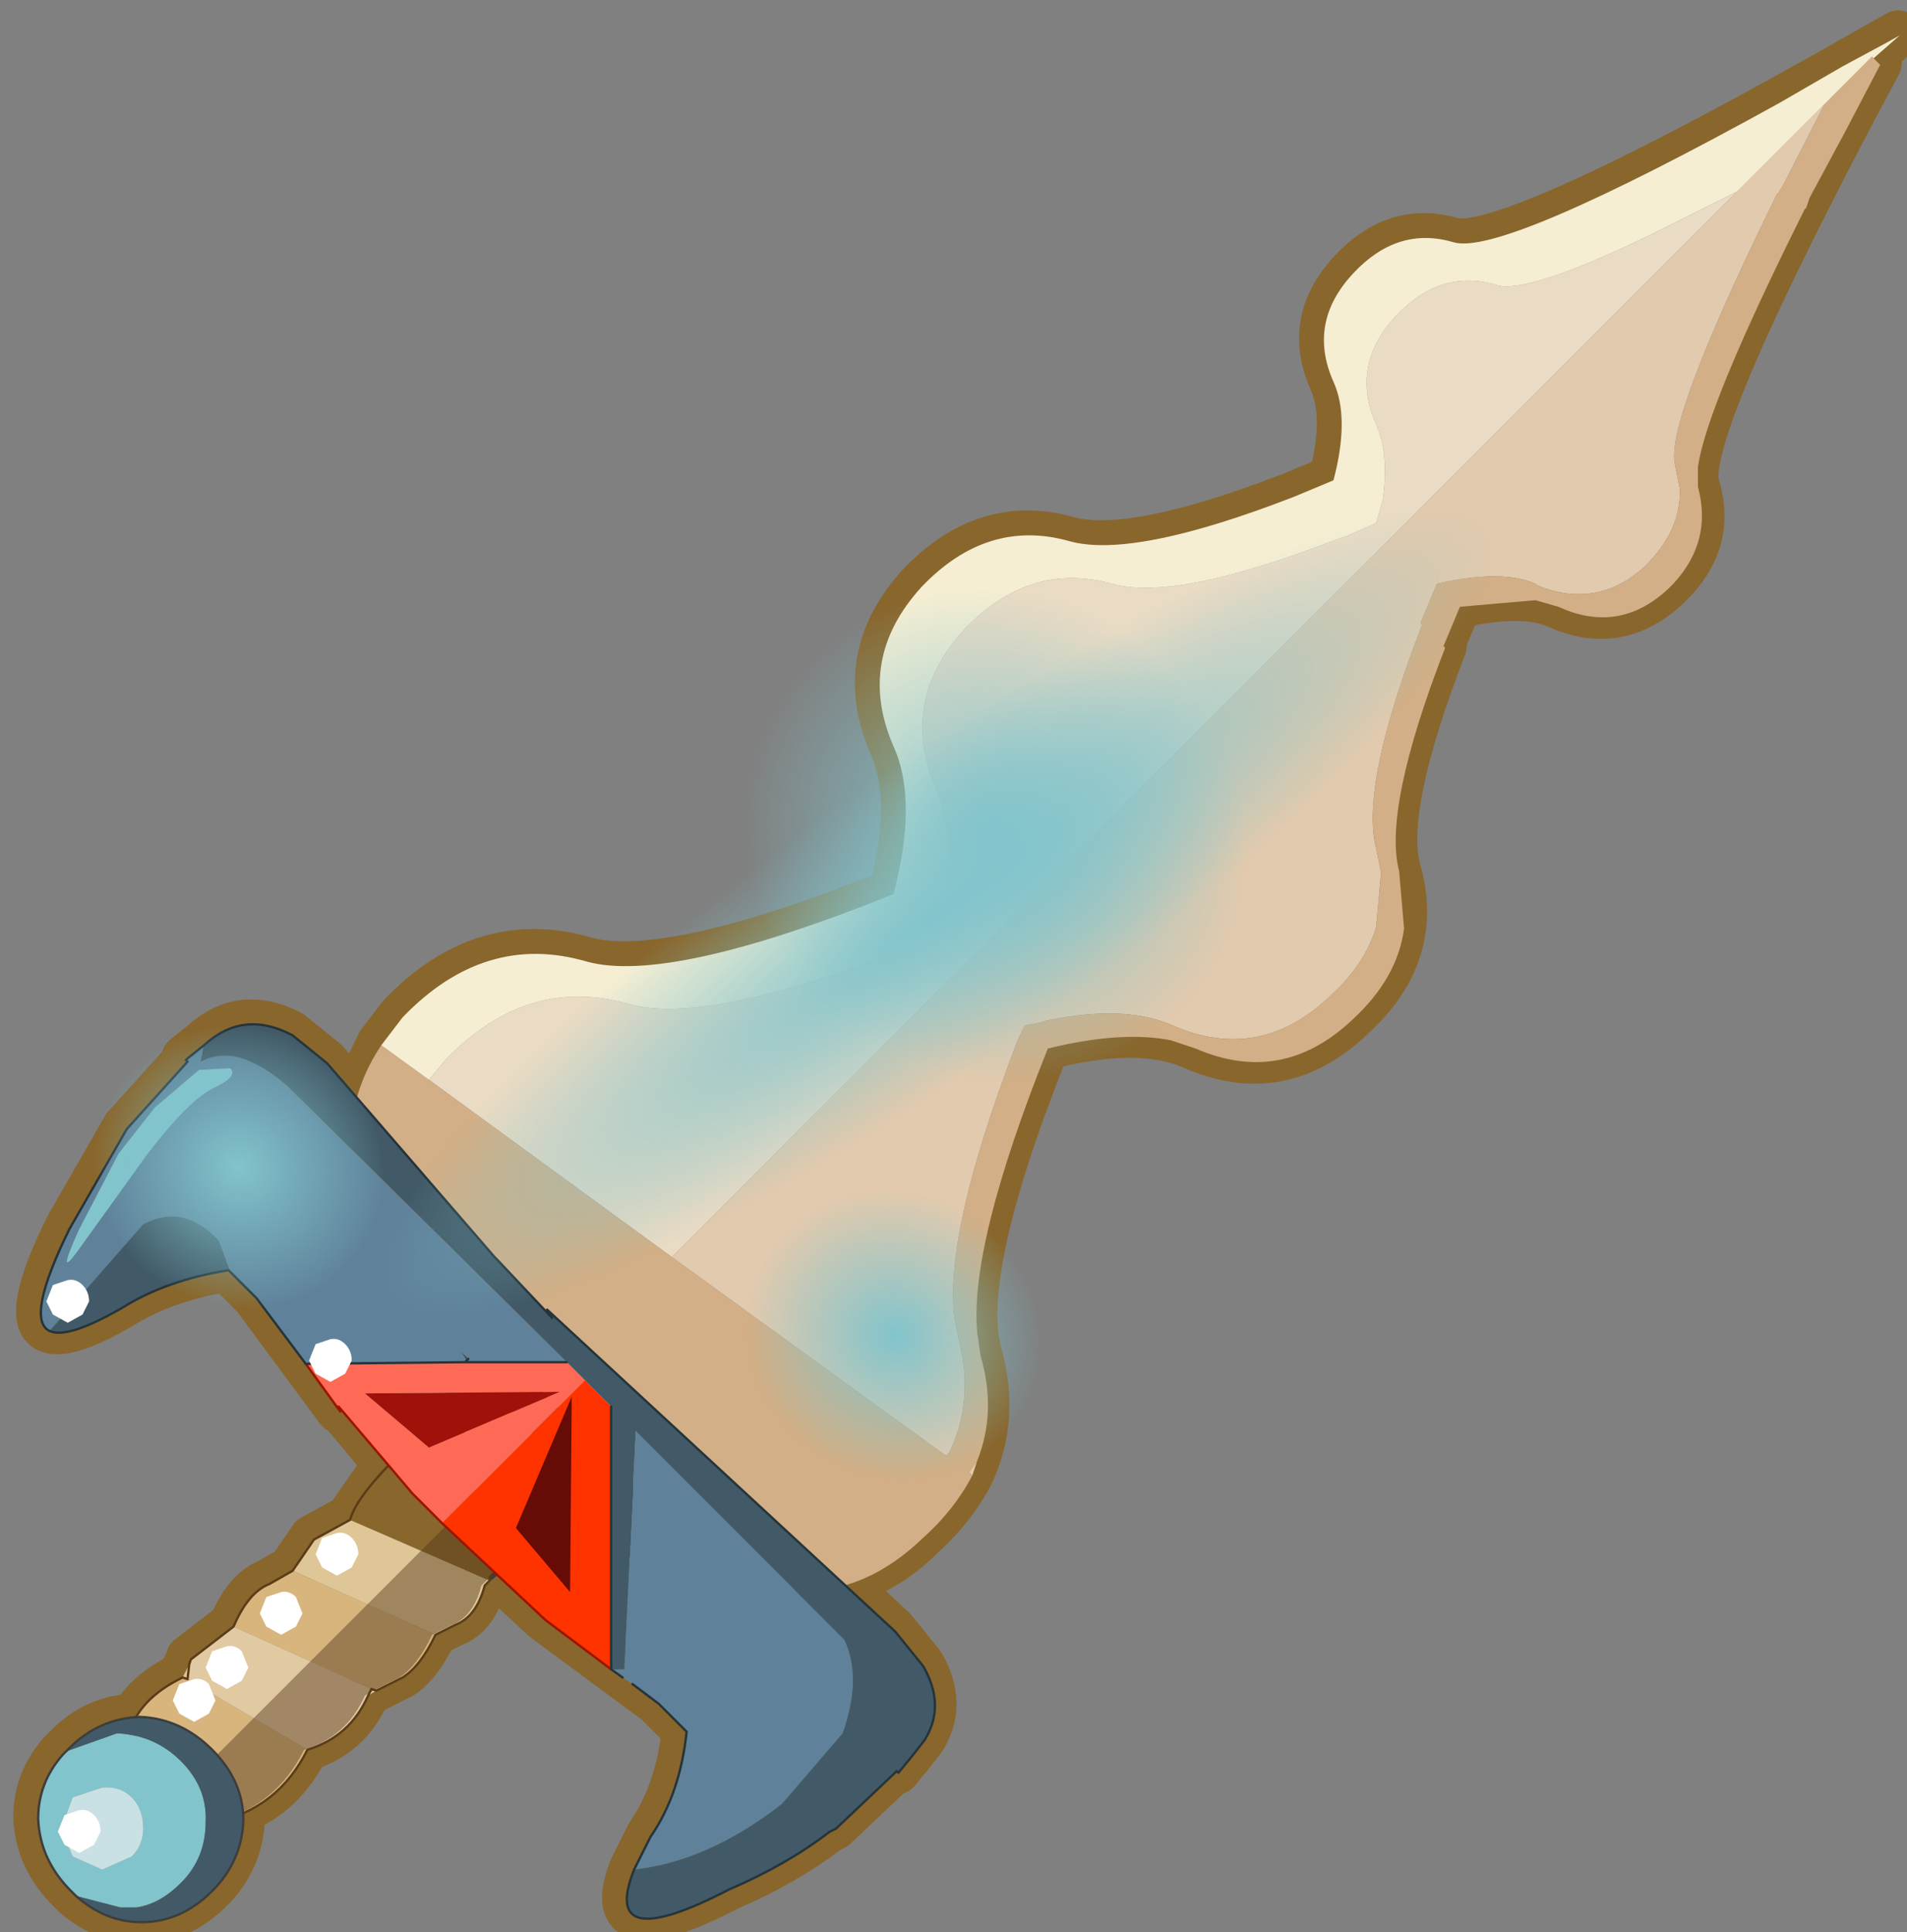 <svg viewBox="0 0 25.791 26.124" xmlns="http://www.w3.org/2000/svg" xmlns:xlink="http://www.w3.org/1999/xlink"><rect x="0" y="0" width="25.791" height="26.124" fill="#808080" stroke="none"/><g transform="translate(-304.38 -229.9)"><use transform="scale(-.628) rotate(45 254.167 -803.635)" width="22.7" height="57.1" xlink:href="#a"/><use transform="matrix(.409 .268 .253 -.386 304.93 246.16)" width="8.1" height="8.1" xlink:href="#b"/><use transform="matrix(.28 .4 1.827 -1.278 308.5 245.83)" width="8.1" height="8.1" xlink:href="#b"/><use transform="scale(-.628) rotate(45 247.032 -790.18)" width=".9" height=".9" xlink:href="#c"/><use transform="matrix(.711 .466 .439 -.67 313.17 242.02)" width="8.1" height="8.1" xlink:href="#b"/><use transform="matrix(.415 .272 .257 -.392 313.76 248.44)" width="8.1" height="8.1" xlink:href="#b"/></g><defs><path d="M4.05-4.05q1.7 0 2.85 1.15Q8.1-1.7 8.1 0T6.9 2.85q-1.15 1.2-2.85 1.2t-2.9-1.2Q0 1.7 0 0t1.15-2.9q1.2-1.15 2.9-1.15" fill="url(#d)" fill-rule="evenodd" transform="translate(0 4.05)" id="b"/><path d="m12.15-27.9-.15.3q-.1.15-.3.15t-.35-.15l-.1-.3.1-.35.35-.1.3.1.15.35" fill="#fff" fill-rule="evenodd" transform="translate(-11.25 28.35)" id="c"/><radialGradient id="d" cx="0" cy="0" r="819.2" gradientTransform="translate(4.05) scale(.005)" gradientUnits="userSpaceOnUse"><stop stop-color="#82c4cc" offset="0"/><stop stop-color="#82c4cc" stop-opacity="0" offset="1"/></radialGradient><g id="a"><path d="M9.55-25.15q-.4.9-.05 1.95-.45.85-.1 1.75l-.05.2-.2.6q-.1.45.15 1.15l-.15.45q-.2.45.15 1.05v.35l-1.45.05-3 .45H4q-.85-1.05-1.05-2.15l-.25-.75Q1.9-21.9.95-18.9q-.5 1.25-.65 2.4l-.05.15-.05 1.8H.15l.05.5.05.4q.2.85 1.15 1.1l.95.1 1.5-.05q-.5.8-.5 1.9-.05.9.2 1.7.45 1.25 1.7 1.95 1.6.9 3.65 5.7Q7.85.55 6.65 1q-1.9.75-1.95 2.85Q4.6 5.9 6.25 6.8q1.2.7 2.7 4.1H9l.35.85q-.75 1.2-1.5 1.5-1.35.5-1.4 1.95-.05 1.4 1.1 2 1.05.6 3.65 9.2h.2l-.05.75.1-.35q2.45-9 3.55-9.6t1.05-2q-.05-1.45-1.35-1.95-.8-.3-1.5-1.5l.35-.85q1.5-3.4 2.75-4.1 1.6-.9 1.55-2.95-.1-2.1-2-2.85-1.2-.45-2.25-2.25 2.05-4.8 3.65-5.7 2-1.1 1.95-3.65l-.1-.75-.4-1.15.95.05.95-.1q1.15-.35 1.2-1.5l.05-.45v-.05h-.05l-.1-1.95-.65-2.4q-.7-2.05-1.25-1.85-.4.15-.75 1.45-.25 1.1-1.05 2.2h-.85l-3-.45.1.05-1.65-.15-.25-1.4.25-.85-.15-.8.15-.55q.2-.45-.1-1.2l.15-1.15-.05-.1-.1-.3q.25-.75.1-1.35.55-.6.55-1.45v-.2q-.05-.8-.6-1.35-.65-.6-1.6-.6h-.15q-.85.05-1.4.6-.6.6-.6 1.55 0 .9.6 1.55z" fill="none" stroke="#89662c" stroke-linecap="round" stroke-linejoin="round" transform="translate(.35 29.45)"/><path d="m11.4-10.15 6.4-1 .05.55q.05 2.55-1.95 3.65-1.6.9-3.65 5.7Q13.3.55 14.5 1q1.9.75 2 2.85.05 2.05-1.55 2.95-1.25.7-2.75 4.1l-.1.2-.25.65.25.45q.6.8 1.25 1.05 1.3.5 1.35 1.95.05 1.4-1.05 2-.6.3-1.55 3l-.7 2.1v-32.45" fill="#eadbc4" fill-rule="evenodd" transform="translate(.35 29.45)"/><path d="m3.65-8.6-.15-.3h.1l.05.3m7.75 33.55-.05-.15-.55-1.7-.05-.2v-.05Q9 17.7 8.2 17.2l-.45-.3q-.65-.6-.65-1.7.05-1.4 1.35-1.95h.05q.75-.3 1.5-1.5l-.35-.85H9.6Q8.1 7.5 6.9 6.8l-.45-.3-.75-.9q-.4-.75-.35-1.75Q5.4 1.75 7.3 1q1.05-.4 2-1.85l.05-.1.2-.3-.1-.3q-2-4.5-3.55-5.4l-.45-.3Q4.55-7.9 4.2-8.9V-9l7.2-1.15v35.1" fill="#e1caae" fill-rule="evenodd" transform="translate(.35 29.45)"/><path d="M3.5-8.9q-.25-.8-.2-1.7.05-2.6 2.45-3.55.95-.4 1.85-1.45h7.2q.9 1.05 1.85 1.45 2 .8 2.4 2.8l-1.25.2-6.4 1L4.2-9v.1q.35 1 1.25 1.65l.45.3q1.55.9 3.55 5.4l.1.3-.2.3-.05.1Q8.35.6 7.3 1q-1.9.75-1.95 2.85-.05 1 .35 1.75l.75.9.45.3q1.2.7 2.7 4.1h.05l.35.85q-.75 1.2-1.5 1.5h-.05q-1.3.55-1.35 1.95 0 1.1.65 1.7l.45.3q.8.5 2.55 5.65v.05l.05.2.55 1.7.05.15v1.45h-.25l-.5-1.6-.45-1.5-.1-.2v-.05q-1.5-4.5-2.3-5.55l-.3-.3q-1.05-.6-1.1-1.85v-.15q.05-1.45 1.4-1.95l.45-.25 1.05-1.25-.35-.85H8.9Q7.4 7.5 6.2 6.8L5.25 6q-.65-.85-.6-2.15Q4.7 1.75 6.6 1l.5-.25q.9-.6 1.75-2-1.8-4.2-3.25-5.4l-.4-.3q-1.1-.6-1.55-1.65l-.05-.3h-.1" fill="#d2af86" fill-rule="evenodd" transform="translate(.35 29.45)"/><path d="m19.05-11.35.1.75q.05 2.55-1.95 3.65-1.6.9-3.65 5.7Q14.6.55 15.8 1q1.9.75 2 2.85.05 2.05-1.55 2.95-1.25.7-2.75 4.1l-.35.85q.7 1.2 1.5 1.5 1.3.5 1.35 1.95.05 1.4-1.05 2-.95.5-2.85 7.1l-.4 1.5-.3 1-.1.35.05-.75h.05v-4.1l.7-2.1q.95-2.7 1.55-3 1.1-.6 1.05-2-.05-1.45-1.35-1.95-.65-.25-1.25-1.05l-.25-.45.25-.65.1-.2q1.5-3.4 2.75-4.1 1.6-.9 1.55-2.95-.1-2.1-2-2.85-1.2-.45-2.25-2.25 2.05-4.8 3.65-5.7 2-1.1 1.95-3.65l-.05-.55 1.25-.2" fill="#f5eed3" fill-rule="evenodd" transform="translate(.35 29.45)"/><path d="m11.7-14.1-.15-.05h.15v.05" fill="#e9f2f3" fill-rule="evenodd" transform="translate(.35 29.45)"/><path d="m6.45-14.4-2.3-.1v-1.65q.65.7 1.9.95l.45.05.85-.15q1.75-.45 1.9-2.5h.05l.05 1.8.1 1h.15l-1.15.7-2-.1" fill="#353535" fill-rule="evenodd" transform="translate(.35 29.45)"/><path d="M11.55-14.15v-.05l.15.05h-.15" fill="#c4dcdf" fill-rule="evenodd" transform="translate(.35 29.45)"/><path d="M9.25-17.8v-.2.15l.05.05h-.05" fill="#3f6167" fill-rule="evenodd" transform="translate(.35 29.45)"/><path d="M12.5-16.25q-.4-.95-.25-.45.15.75.7 1.2l.45.35v.75l-.5.25h-1.2l-.15-.05h-1.1l-4.35-.15h-.05l-1.6-.1 1.6.05h.4l2 .1L9.6-15l2.15.1v-.05l.1-.55v-.2l.1-.25-.05-.05.1-.5.1-.75.4 1" fill="#4b4b4b" fill-rule="evenodd" transform="translate(.35 29.45)"/><path d="M13.4-14.4v.25h-.5l.5-.25" fill="#575757" fill-rule="evenodd" transform="translate(.35 29.45)"/><path d="M13.4-14.15v.15l-1.7-.1v-.05h1.7" fill="#858585" fill-rule="evenodd" transform="translate(.35 29.45)"/><path d="m12.35-23.95.1-.05.1.3-.2-.25m.05 3.25.15.8-.25.85-3.05 1.2V-18q-.35-.6-.15-1.05l.15-.45 3.15-1.2m-3.1-.55.05-.2.05.15-.1.05" fill="#dec696" fill-rule="evenodd" transform="translate(.35 29.45)"/><path d="M9.45-23.2q-.45-1.35.3-2.5l.95.7q.9.3 1.7-.7.4.7.05 1.7l-.1.05-2.9.75m3 .75q.3.75.1 1.2l-.15.55-3.15 1.2q-.25-.7-.15-1.15l.2-.6.1-.05 3.05-1.15m-.35 5.2-.1.75-.1.5.05.05-.1.25v.2l-.1.55v.05L9.6-15h-.15l-.1-1 2.75-1.25" fill="#d7b57d" fill-rule="evenodd" transform="translate(.35 29.45)"/><path d="m9.45-23.2 2.9-.75.2.25.05.1-.15 1.15L9.4-21.3l-.05-.15q-.35-.9.1-1.75" fill="#e1c9a2" fill-rule="evenodd" transform="translate(.35 29.45)"/><path d="M12.3-19.05q.35.6.2 2.8l-.4-1L9.35-16l-.05-1.8-.05-.05 3.05-1.2" fill="#89662c" fill-rule="evenodd" transform="translate(.35 29.45)"/><path d="m13.75 15.45-1.7-.1m-.15-.1h-1.1l-4.35-.15H6.4L4.8 15l1.6.05h.4l-2.3-.1m0-1.65q.65.7 1.9.95l.45.05.85-.15q1.75-.45 1.9-2.5m2.3 3.65h.15" fill="none" stroke="#3d3d3d" stroke-linecap="round" stroke-linejoin="round" stroke-width=".05"/><path d="M12.8 5.45q.35-1-.05-1.7-.8 1-1.7.7l-.95-.7q-.75 1.15-.3 2.5m2.9-.75.1-.05m.1.3.05.1L12.8 7q.3.75.1 1.2l-.15.55.15.8-.25.85q.35.6.2 2.8l-.4-1-.1.75-.1.5.05.05-.1.25v.2l-.1.55v.05l-2.15-.1m-.35-3q-.35-.6-.15-1.05l.15-.45q-.25-.7-.15-1.15l.2-.6M9.7 8q-.35-.9.1-1.75m3.1-.5-.2-.25m-3 7.95.1 1h.15M9.7 8l.05.15-.1.05m0 3.45-.05-.05v-.15m.05.2.05 1.8" fill="none" stroke="#5b3c18" stroke-linecap="round" stroke-linejoin="round" stroke-width=".05"/><path d="M9.5-23.25q-.45-1.35.3-2.5.5.5.95.7v9.9H6.1v-.1l.45.05.85-.15q1.75-.45 1.9-2.5v-.2q-.35-.6-.15-1.05l.15-.45q-.25-.7-.15-1.15l.2-.6.05-.2q-.35-.9.1-1.75" fill="#52381b" fill-opacity=".451" fill-rule="evenodd" transform="translate(.35 29.45)"/><path d="M13.1-27v.1l-.5 1.05q-.6.55-1.4.55t-1.3-.55q-.55-.55-.55-1.3 0-.65.3-1.05l.25-.25.85-.5h.15q.95 0 1.6.6.55.55.6 1.35m-1.7-1.4-.65.25-.25.65q0 .35.25.6.3.3.65.3t.6-.3l.3-.6-.3-.65-.6-.25" fill="#82c4cc" fill-rule="evenodd" transform="translate(.35 29.45)"/><path d="M13.1-27v.2q0 .9-.6 1.55-.65.6-1.6.6t-1.55-.6q-.6-.65-.6-1.55 0-.95.6-1.55.55-.55 1.4-.6l-.85.5-.25.25q-.3.4-.3 1.05 0 .75.55 1.3.5.55 1.3.55t1.4-.55l.5-1.05v-.1" fill="#425a68" fill-rule="evenodd" transform="translate(.35 29.45)"/><path d="m11.4-28.4.6.25.3.65-.3.6q-.25.3-.6.3t-.65-.3q-.25-.25-.25-.6l.25-.65.65-.25" fill="#c9e1e4" fill-rule="evenodd" transform="translate(.35 29.45)"/><path d="M11.1.5q-.85.05-1.4.6-.6.6-.6 1.55 0 .9.6 1.55.6.6 1.55.6t1.6-.6q.6-.65.6-1.55v-.2M11.1.5h.15q.95 0 1.6.6.55.55.6 1.35" fill="none" stroke="#3d3d3d" stroke-linecap="round" stroke-linejoin="round" stroke-width=".05"/><path d="m17.9-17.1.65.3q1.1.05 1.4-.9l-.2-3.05q.55-.2 1.25 1.85l.65 2.4.1 1.95h.05v.05l-.05.45-.2-.3q-.25.85-1.7.95l-8.45.05 1.55-1.55 2.4-2.45 1.75.25h.8M2.65-20.05l.25.75q.2 1.1 1.05 2.15h.85l.7-.1.25-.05.3-.05-.2.2 3.45 3.8H2.95q-.85-.3-1.4-1.45l-.15-2q.25-2 1.25-3.25m10.3 5.2v-.05.1h.2l-.2-.05" fill="#5f829a" fill-rule="evenodd" transform="translate(.35 29.45)"/><path d="M17.9-17.1h.05q.8-1.1 1.05-2.2.35-1.3.75-1.45l.2 3.05q-.3.95-1.4.9l-.65-.3m3.85 3.05q-.05 1.15-1.2 1.5l-.95.1-5.5-.4H14l-1.7-.05.2.05-10.2.4-.95-.1Q.4-12.8.2-13.65l-.05-.4-.05-.5h.05l.05-1.8.05-.15q.15-1.15.65-2.4.95-3 1.75-1.15-1 1.25-1.25 3.25l.15 2q.55 1.15 1.4 1.45H9.3l-3.45-3.8.2-.2 4 4h1.35l8.45-.05q1.45-.1 1.7-.95l.2.3" fill="#425a68" fill-rule="evenodd" transform="translate(.35 29.45)"/><path d="m6.05-17.35 1.75-.25 3.05-.1v4.35h-.8l-4-4" fill="#f30" fill-rule="evenodd" transform="translate(.35 29.45)"/><path d="m11.05-13.9 1.15-2.85 1.8-.15-2.95 3" fill="#a0110a" fill-rule="evenodd" transform="translate(.35 29.45)"/><path d="M10.85-17.7h.9l2.45.2-.1-.05 1.25.2-2.4 2.45-1.55 1.55h-.55v-4.35m.2 3.8 2.95-3-1.8.15-1.15 2.85" fill="#fe6a56" fill-rule="evenodd" transform="translate(.35 29.45)"/><path d="m6.4 12.1 1.75-.25 3.05-.1h.9l2.45.2-.1-.05 1.25.2" fill="none" stroke="#9c1401" stroke-linecap="round" stroke-linejoin="round" stroke-width=".05"/><path d="M20.1 8.7q-.4.15-.75 1.45-.25 1.1-1.05 2.2h-.05M20.1 8.7q.55-.2 1.25 1.85l.65 2.4.1 1.95h.05v.05l-.05.45q-.05 1.15-1.2 1.5l-.95.1-5.5-.4h-.1l-1.7-.05.2.05-10.2.4-.95-.1q-.95-.25-1.15-1.1l-.05-.4-.05-.5H.5l.05-1.8.05-.15q.15-1.15.65-2.4.95-3 1.75-1.15l.25.75q.2 1.1 1.05 2.15h.85l.7-.1m.25-.05.3-.05m9.3 0 1.75.25h.8m-6.5 3.75 1.55-1.55 2.4-2.45m-2.4 2.55v-.1.05m-2.9 1.5-4-4z" fill="none" stroke="#25343a" stroke-linecap="round" stroke-linejoin="round" stroke-width=".05"/><path d="m7.85-16.8 1.8.15 1.15 2.85-2.95-3" fill="#660b06" fill-rule="evenodd" transform="translate(.35 29.45)"/><path d="m21.55-15.75-.1 1.25-.45.5q-.25 0-.05-.55t0-2.05l-.4-2.45q-.15-.9.3.3L21.4-17l.15 1.25" fill="#82c4cc" fill-rule="evenodd" transform="translate(.35 29.45)"/><path d="m12.4-24.15-.15.3q-.1.15-.3.15l-.35-.15-.1-.3.1-.35.35-.1.3.1.15.35M12.4-23.15l-.15.3q-.1.15-.3.15l-.35-.15-.1-.3.1-.35.35-.1.3.1.15.35M12.4-21.5l-.15.3q-.1.15-.3.15l-.35-.15-.1-.3.1-.35.35-.1.3.1.15.35M12.45-19.75l-.15.3q-.1.15-.3.15t-.35-.15l-.1-.3.1-.35.35-.1.3.1.15.35M20.4-20l-.15.3q-.1.15-.3.15t-.35-.15l-.1-.3.1-.35.35-.1.3.1.15.35M15.5-16.9l-.15.3q-.1.15-.3.15t-.35-.15l-.1-.3.1-.35.35-.1.3.1.15.35" fill="#fff" fill-rule="evenodd" transform="translate(.35 29.45)"/></g></defs></svg>